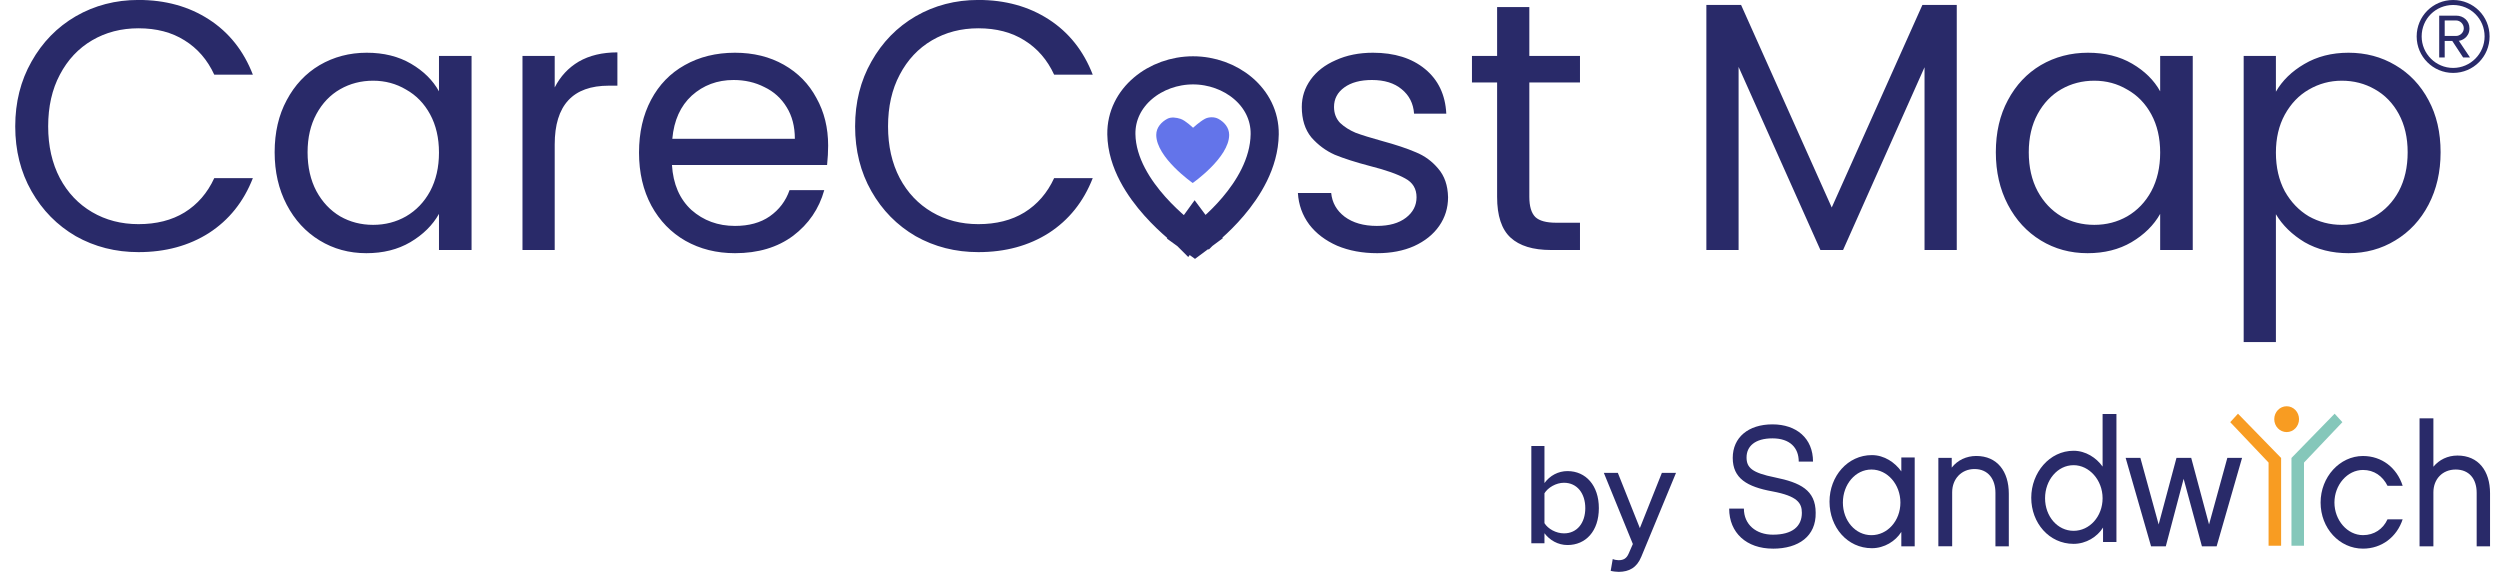 <svg width="240" height="55" viewBox="0 0 240 55" fill="none" xmlns="http://www.w3.org/2000/svg">
<path d="M170.197 52.669C167.669 52.669 166 51.149 166 48.827H167.414C167.414 50.347 168.57 51.329 170.197 51.329C172.081 51.329 172.979 50.525 172.979 49.229C172.979 48.292 172.551 47.621 170.154 47.174C167.712 46.728 166.343 45.923 166.343 43.957C166.343 41.99 167.842 40.739 170.154 40.739C172.466 40.739 174.05 42.079 174.05 44.315H172.679C172.679 42.975 171.823 42.082 170.154 42.082C168.485 42.082 167.669 42.842 167.669 43.912C167.669 44.894 168.185 45.388 170.409 45.834C172.809 46.325 174.305 47.041 174.305 49.229C174.348 51.465 172.679 52.672 170.197 52.672" fill="#292A69"/>
<path d="M179.657 45.075C178.115 45.075 176.917 46.506 176.917 48.248C176.917 49.989 178.115 51.376 179.657 51.376C181.198 51.376 182.439 49.992 182.439 48.248C182.439 46.503 181.198 45.075 179.657 45.075ZM183.811 52.447H182.527V51.063C181.969 51.956 180.898 52.627 179.699 52.627C177.344 52.627 175.633 50.616 175.633 48.159C175.633 45.701 177.387 43.69 179.699 43.69C180.898 43.69 181.926 44.406 182.527 45.255V43.915H183.811V52.45V52.447Z" fill="#292A69"/>
<path d="M192.889 52.447H191.562V47.307C191.562 46.012 190.877 45.027 189.55 45.027C188.307 45.027 187.408 45.965 187.408 47.26V52.444H186.082V43.954H187.366V44.891C187.921 44.176 188.78 43.773 189.72 43.773C191.732 43.773 192.846 45.249 192.846 47.393V52.444H192.889" fill="#292A69"/>
<path d="M199.066 44.657C197.525 44.657 196.326 46.086 196.326 47.83C196.326 49.575 197.525 50.959 199.066 50.959C200.608 50.959 201.849 49.575 201.849 47.83C201.849 46.086 200.565 44.657 199.066 44.657ZM203.178 52.029H201.892V50.645C201.336 51.538 200.265 52.21 199.066 52.21C196.712 52.21 195 50.199 195 47.786C195 45.373 196.754 43.273 199.066 43.273C200.222 43.273 201.251 43.944 201.849 44.793V39.742H203.178V52.029Z" fill="#292A69"/>
<path d="M212.068 50.347L213.824 43.956H215.238L212.796 52.447H211.385L209.628 45.967L207.916 52.447H206.502L204.062 43.956H205.476L207.231 50.347L208.942 43.956H210.356L212.068 50.347Z" fill="#292A69"/>
<path d="M226.846 52.669C224.577 52.669 222.777 50.702 222.777 48.245C222.777 45.787 224.619 43.776 226.846 43.776C228.643 43.776 230.099 44.894 230.655 46.636H229.201C228.728 45.699 227.915 45.116 226.846 45.116C225.347 45.116 224.106 46.547 224.106 48.245C224.106 49.942 225.347 51.373 226.846 51.373C227.915 51.373 228.773 50.794 229.201 49.853H230.655C230.099 51.551 228.643 52.669 226.846 52.669Z" fill="#292A69"/>
<path d="M239.086 52.447H237.76V47.307C237.76 45.968 237.032 45.075 235.746 45.075C234.459 45.075 233.606 46.012 233.606 47.263V52.447H232.277V40.16H233.606V44.806C234.162 44.134 234.975 43.732 235.918 43.732C237.93 43.732 239.044 45.208 239.044 47.352V52.447H239.086Z" fill="#292A69"/>
<path d="M218.328 40.24C218.328 40.925 218.86 41.48 219.519 41.48C220.178 41.48 220.707 40.925 220.707 40.24C220.707 39.555 220.175 39 219.519 39C218.862 39 218.328 39.555 218.328 40.24Z" fill="#F89C22"/>
<path d="M219.98 43.965L224.124 39.715L224.868 40.528L221.184 44.408V52.388H219.98V43.965Z" fill="#85C7BA"/>
<path d="M218.987 43.965L214.846 39.715L214.102 40.528L217.783 44.408V52.388H218.987V43.965Z" fill="#F89C22"/>
<path d="M148.268 52.155H147.008V42.817H148.268V46.373C148.8 45.645 149.598 45.225 150.48 45.225C152.244 45.225 153.49 46.611 153.49 48.781C153.49 50.993 152.23 52.323 150.48 52.323C149.57 52.323 148.772 51.861 148.268 51.189V52.155ZM148.268 47.353V50.223C148.604 50.769 149.374 51.203 150.144 51.203C151.404 51.203 152.188 50.195 152.188 48.781C152.188 47.367 151.404 46.345 150.144 46.345C149.374 46.345 148.604 46.807 148.268 47.353ZM154.626 54.801L154.822 53.667C154.976 53.737 155.214 53.779 155.382 53.779C155.844 53.779 156.152 53.625 156.362 53.121L156.754 52.225L153.968 45.393H155.312L157.426 50.699L159.54 45.393H160.898L157.566 53.443C157.132 54.507 156.39 54.885 155.41 54.899C155.2 54.899 154.822 54.857 154.626 54.801Z" fill="#292A69"/>
<path d="M1.462 12.134C1.462 9.822 1.983 7.748 3.026 5.912C4.069 4.053 5.485 2.603 7.276 1.56C9.089 0.517 11.095 -0.004 13.294 -0.004C15.878 -0.004 18.133 0.619 20.06 1.866C21.987 3.113 23.392 4.881 24.276 7.17H20.57C19.913 5.742 18.961 4.643 17.714 3.872C16.49 3.101 15.017 2.716 13.294 2.716C11.639 2.716 10.155 3.101 8.84 3.872C7.525 4.643 6.494 5.742 5.746 7.17C4.998 8.575 4.624 10.23 4.624 12.134C4.624 14.015 4.998 15.67 5.746 17.098C6.494 18.503 7.525 19.591 8.84 20.362C10.155 21.133 11.639 21.518 13.294 21.518C15.017 21.518 16.49 21.144 17.714 20.396C18.961 19.625 19.913 18.526 20.57 17.098H24.276C23.392 19.365 21.987 21.121 20.06 22.368C18.133 23.592 15.878 24.204 13.294 24.204C11.095 24.204 9.089 23.694 7.276 22.674C5.485 21.631 4.069 20.192 3.026 18.356C1.983 16.52 1.462 14.446 1.462 12.134ZM26.366 14.616C26.366 12.712 26.751 11.046 27.522 9.618C28.292 8.167 29.346 7.045 30.684 6.252C32.044 5.459 33.551 5.062 35.206 5.062C36.838 5.062 38.254 5.413 39.456 6.116C40.657 6.819 41.552 7.703 42.142 8.768V5.368H45.27V24H42.142V20.532C41.53 21.62 40.612 22.527 39.388 23.252C38.186 23.955 36.781 24.306 35.172 24.306C33.517 24.306 32.021 23.898 30.684 23.082C29.346 22.266 28.292 21.121 27.522 19.648C26.751 18.175 26.366 16.497 26.366 14.616ZM42.142 14.65C42.142 13.245 41.858 12.021 41.292 10.978C40.725 9.935 39.954 9.142 38.98 8.598C38.028 8.031 36.974 7.748 35.818 7.748C34.662 7.748 33.608 8.02 32.656 8.564C31.704 9.108 30.944 9.901 30.378 10.944C29.811 11.987 29.528 13.211 29.528 14.616C29.528 16.044 29.811 17.291 30.378 18.356C30.944 19.399 31.704 20.203 32.656 20.77C33.608 21.314 34.662 21.586 35.818 21.586C36.974 21.586 38.028 21.314 38.98 20.77C39.954 20.203 40.725 19.399 41.292 18.356C41.858 17.291 42.142 16.055 42.142 14.65ZM53.252 8.394C53.796 7.329 54.567 6.501 55.564 5.912C56.584 5.323 57.82 5.028 59.27 5.028V8.224H58.454C54.986 8.224 53.252 10.105 53.252 13.868V24H50.158V5.368H53.252V8.394ZM79.502 13.97C79.502 14.559 79.468 15.183 79.4 15.84H64.508C64.621 17.676 65.245 19.115 66.378 20.158C67.534 21.178 68.928 21.688 70.56 21.688C71.897 21.688 73.008 21.382 73.892 20.77C74.799 20.135 75.433 19.297 75.796 18.254H79.128C78.629 20.045 77.632 21.507 76.136 22.64C74.64 23.751 72.781 24.306 70.56 24.306C68.792 24.306 67.205 23.909 65.8 23.116C64.417 22.323 63.329 21.201 62.536 19.75C61.742 18.277 61.346 16.577 61.346 14.65C61.346 12.723 61.731 11.035 62.502 9.584C63.273 8.133 64.349 7.023 65.732 6.252C67.137 5.459 68.746 5.062 70.56 5.062C72.328 5.062 73.892 5.447 75.252 6.218C76.612 6.989 77.654 8.054 78.38 9.414C79.128 10.751 79.502 12.27 79.502 13.97ZM76.306 13.324C76.306 12.145 76.045 11.137 75.524 10.298C75.002 9.437 74.288 8.791 73.382 8.36C72.498 7.907 71.512 7.68 70.424 7.68C68.86 7.68 67.522 8.179 66.412 9.176C65.324 10.173 64.701 11.556 64.542 13.324H76.306ZM82.09 12.134C82.09 9.822 82.611 7.748 83.654 5.912C84.697 4.053 86.113 2.603 87.904 1.56C89.717 0.517 91.723 -0.004 93.922 -0.004C96.506 -0.004 98.761 0.619 100.688 1.866C102.614 3.113 104.02 4.881 104.904 7.17H101.198C100.54 5.742 99.588 4.643 98.342 3.872C97.118 3.101 95.644 2.716 93.922 2.716C92.267 2.716 90.782 3.101 89.468 3.872C88.153 4.643 87.122 5.742 86.374 7.17C85.626 8.575 85.252 10.23 85.252 12.134C85.252 14.015 85.626 15.67 86.374 17.098C87.122 18.503 88.153 19.591 89.468 20.362C90.782 21.133 92.267 21.518 93.922 21.518C95.644 21.518 97.118 21.144 98.342 20.396C99.588 19.625 100.54 18.526 101.198 17.098H104.904C104.02 19.365 102.614 21.121 100.688 22.368C98.761 23.592 96.506 24.204 93.922 24.204C91.723 24.204 89.717 23.694 87.904 22.674C86.113 21.631 84.697 20.192 83.654 18.356C82.611 16.52 82.09 14.446 82.09 12.134Z" fill="#292A69"/>
<path d="M132.214 24.306C130.786 24.306 129.505 24.068 128.372 23.592C127.239 23.093 126.343 22.413 125.686 21.552C125.029 20.668 124.666 19.659 124.598 18.526H127.794C127.885 19.455 128.315 20.215 129.086 20.804C129.879 21.393 130.911 21.688 132.18 21.688C133.359 21.688 134.288 21.427 134.968 20.906C135.648 20.385 135.988 19.727 135.988 18.934C135.988 18.118 135.625 17.517 134.9 17.132C134.175 16.724 133.053 16.327 131.534 15.942C130.151 15.579 129.018 15.217 128.134 14.854C127.273 14.469 126.525 13.913 125.89 13.188C125.278 12.44 124.972 11.465 124.972 10.264C124.972 9.312 125.255 8.439 125.822 7.646C126.389 6.853 127.193 6.229 128.236 5.776C129.279 5.3 130.469 5.062 131.806 5.062C133.869 5.062 135.535 5.583 136.804 6.626C138.073 7.669 138.753 9.097 138.844 10.91H135.75C135.682 9.935 135.285 9.153 134.56 8.564C133.857 7.975 132.905 7.68 131.704 7.68C130.593 7.68 129.709 7.918 129.052 8.394C128.395 8.87 128.066 9.493 128.066 10.264C128.066 10.876 128.259 11.386 128.644 11.794C129.052 12.179 129.551 12.497 130.14 12.746C130.752 12.973 131.591 13.233 132.656 13.528C133.993 13.891 135.081 14.253 135.92 14.616C136.759 14.956 137.473 15.477 138.062 16.18C138.674 16.883 138.991 17.801 139.014 18.934C139.014 19.954 138.731 20.872 138.164 21.688C137.597 22.504 136.793 23.15 135.75 23.626C134.73 24.079 133.551 24.306 132.214 24.306ZM146.816 7.918V18.9C146.816 19.807 147.008 20.453 147.394 20.838C147.779 21.201 148.448 21.382 149.4 21.382H151.678V24H148.89C147.167 24 145.875 23.603 145.014 22.81C144.152 22.017 143.722 20.713 143.722 18.9V7.918H141.308V5.368H143.722V0.676H146.816V5.368H151.678V7.918H146.816ZM187.849 0.472V24H184.755V6.456L176.935 24H174.759L166.905 6.422V24H163.811V0.472H167.143L175.847 19.92L184.551 0.472H187.849ZM191.6 14.616C191.6 12.712 191.985 11.046 192.756 9.618C193.527 8.167 194.581 7.045 195.918 6.252C197.278 5.459 198.785 5.062 200.44 5.062C202.072 5.062 203.489 5.413 204.69 6.116C205.891 6.819 206.787 7.703 207.376 8.768V5.368H210.504V24H207.376V20.532C206.764 21.62 205.846 22.527 204.622 23.252C203.421 23.955 202.015 24.306 200.406 24.306C198.751 24.306 197.255 23.898 195.918 23.082C194.581 22.266 193.527 21.121 192.756 19.648C191.985 18.175 191.6 16.497 191.6 14.616ZM207.376 14.65C207.376 13.245 207.093 12.021 206.526 10.978C205.959 9.935 205.189 9.142 204.214 8.598C203.262 8.031 202.208 7.748 201.052 7.748C199.896 7.748 198.842 8.02 197.89 8.564C196.938 9.108 196.179 9.901 195.612 10.944C195.045 11.987 194.762 13.211 194.762 14.616C194.762 16.044 195.045 17.291 195.612 18.356C196.179 19.399 196.938 20.203 197.89 20.77C198.842 21.314 199.896 21.586 201.052 21.586C202.208 21.586 203.262 21.314 204.214 20.77C205.189 20.203 205.959 19.399 206.526 18.356C207.093 17.291 207.376 16.055 207.376 14.65ZM218.487 8.802C219.099 7.737 220.005 6.853 221.207 6.15C222.431 5.425 223.847 5.062 225.457 5.062C227.111 5.062 228.607 5.459 229.945 6.252C231.305 7.045 232.37 8.167 233.141 9.618C233.911 11.046 234.297 12.712 234.297 14.616C234.297 16.497 233.911 18.175 233.141 19.648C232.37 21.121 231.305 22.266 229.945 23.082C228.607 23.898 227.111 24.306 225.457 24.306C223.87 24.306 222.465 23.955 221.241 23.252C220.039 22.527 219.121 21.631 218.487 20.566V32.84H215.393V5.368H218.487V8.802ZM231.135 14.616C231.135 13.211 230.851 11.987 230.285 10.944C229.718 9.901 228.947 9.108 227.973 8.564C227.021 8.02 225.967 7.748 224.811 7.748C223.677 7.748 222.623 8.031 221.649 8.598C220.697 9.142 219.926 9.947 219.337 11.012C218.77 12.055 218.487 13.267 218.487 14.65C218.487 16.055 218.77 17.291 219.337 18.356C219.926 19.399 220.697 20.203 221.649 20.77C222.623 21.314 223.677 21.586 224.811 21.586C225.967 21.586 227.021 21.314 227.973 20.77C228.947 20.203 229.718 19.399 230.285 18.356C230.851 17.291 231.135 16.044 231.135 14.616Z" fill="#292A69"/>
<path fill-rule="evenodd" clip-rule="evenodd" d="M113.334 11.411C112.925 11.279 112.431 11.205 112.05 11.411C111.517 11.699 111 12.224 111 12.949C111 15.127 114.5 17.568 114.5 17.568C114.5 17.568 118 15.127 118 12.949C118 12.224 117.498 11.699 116.968 11.411C116.585 11.199 116.025 11.216 115.668 11.411C115.159 11.688 114.534 12.265 114.534 12.265C114.534 12.265 113.796 11.559 113.334 11.411Z" fill="#6374EA"/>
<path d="M114.698 21.505L113.907 22.599L114.709 23.179L115.503 22.589L114.698 21.505ZM114.698 21.505C115.503 22.589 115.504 22.588 115.504 22.588L115.505 22.588L115.507 22.586L115.512 22.582L115.528 22.57C115.542 22.56 115.56 22.546 115.583 22.528C115.629 22.493 115.693 22.443 115.773 22.378C115.933 22.249 116.157 22.063 116.425 21.826C116.957 21.352 117.669 20.668 118.386 19.822C119.785 18.174 121.374 15.712 121.411 12.887C121.458 9.3 118.117 6.753 114.531 6.753C110.947 6.753 107.597 9.298 107.651 12.889C107.692 15.678 109.4 18.151 110.867 19.797C111.626 20.648 112.378 21.342 112.94 21.823C113.221 22.064 113.458 22.254 113.626 22.386C113.71 22.451 113.778 22.502 113.825 22.538C113.849 22.556 113.868 22.57 113.882 22.58L113.899 22.593L113.904 22.597L113.906 22.598L113.907 22.599C113.907 22.599 113.907 22.599 114.698 21.505Z" stroke="#292A69" stroke-width="2.7"/>
<path d="M239 3.5C239 5.432 237.448 7 235.5 7C233.568 7 232 5.432 232 3.5C232 1.552 233.568 0 235.5 0C237.448 0 239 1.552 239 3.5ZM238.521 3.5C238.521 1.8 237.167 0.479 235.5 0.479C233.833 0.479 232.479 1.8 232.479 3.5C232.479 5.151 233.833 6.521 235.5 6.521C237.167 6.521 238.521 5.151 238.521 3.5ZM237.118 5.514H236.458L235.417 3.929H234.691V5.514H234.163V1.502H235.797C236.474 1.502 237.068 1.981 237.068 2.724C237.068 3.616 236.276 3.913 236.045 3.913L237.118 5.514ZM236.524 2.724C236.524 2.278 236.144 1.965 235.797 1.965H234.691V3.45H235.797C236.144 3.45 236.524 3.137 236.524 2.724Z" fill="#292A69"/>
</svg>
